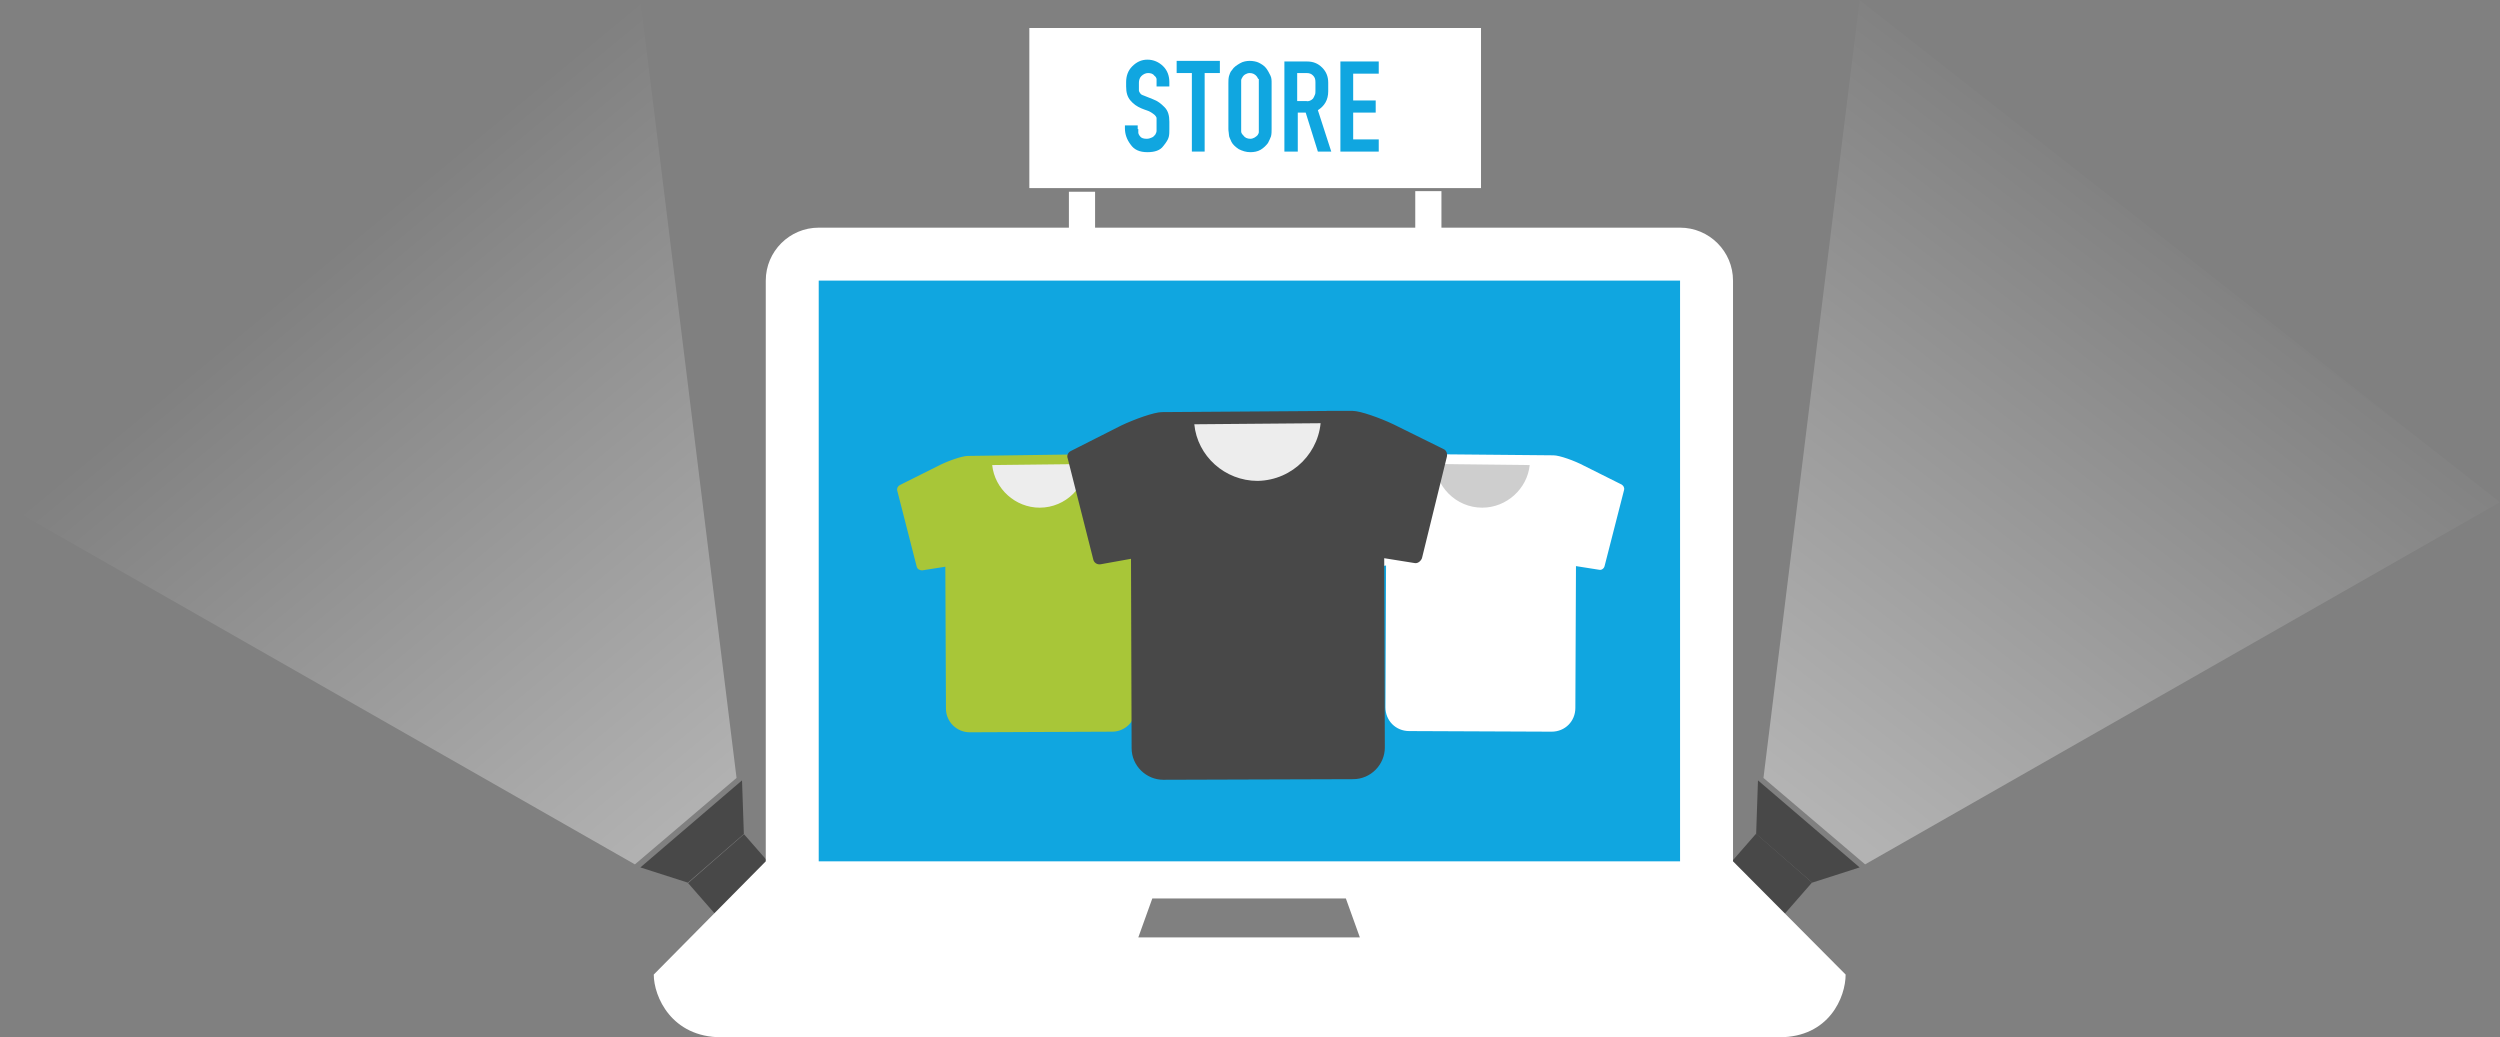 <?xml version="1.0" encoding="utf-8"?>
<!-- Generator: Adobe Illustrator 19.1.0, SVG Export Plug-In . SVG Version: 6.00 Build 0)  -->
<svg version="1.1" id="Layer_1" xmlns="http://www.w3.org/2000/svg" xmlns:xlink="http://www.w3.org/1999/xlink" x="0px" y="0px"
	 viewBox="0 0 410.7 170.4" style="enable-background:new 0 0 410.7 170.4;" xml:space="preserve">
<rect x="0" y="0" width="410.7" height="170.4" fill="#808080" stroke="none"/>
<style type="text/css">
	.st0{fill-rule:evenodd;clip-rule:evenodd;fill:#10A6E0;}
	.st1{fill-rule:evenodd;clip-rule:evenodd;fill:#484848;}
	.st2{opacity:0.4;fill-rule:evenodd;clip-rule:evenodd;fill:url(#SVGID_1_);}
	.st3{opacity:0.4;fill-rule:evenodd;clip-rule:evenodd;fill:url(#SVGID_2_);}
	.st4{fill-rule:evenodd;clip-rule:evenodd;fill:#FFFFFF;}
	.st5{fill:#10A6E0;}
	.st6{fill:#FFFFFF;}
	.st7{fill:#EDEDED;}
	.st8{fill:#A8C638;}
	.st9{fill:none;}
	.st10{fill:#CECECE;}
	.st11{fill:#484848;}
</style>
<rect x="131.5" y="42" class="st0" width="147.5" height="103.1"/>
<g>
	
		<rect x="117.6" y="138.7" transform="matrix(-0.753 0.658 -0.658 -0.753 314.153 177.962)" class="st1" width="12.2" height="18.4"/>
	<polygon class="st1" points="105.2,142.5 121.9,128.2 122.2,137 113,145 	"/>
</g>
<linearGradient id="SVGID_1_" gradientUnits="userSpaceOnUse" x1="53.053" y1="41.773" x2="124.873" y2="128.525">
	<stop  offset="0" style="stop-color:#FFFFFF;stop-opacity:0"/>
	<stop  offset="1" style="stop-color:#FFFFFF"/>
</linearGradient>
<polyline class="st2" points="105.2,0 121,127.8 104.3,142 0,82.5 "/>
<g>
	
		<rect x="280.9" y="138.7" transform="matrix(0.753 0.658 -0.658 0.753 168.241 -152.32)" class="st1" width="12.2" height="18.4"/>
	<polygon class="st1" points="305.5,142.5 288.8,128.2 288.5,137 297.7,145 	"/>
</g>
<linearGradient id="SVGID_2_" gradientUnits="userSpaceOnUse" x1="361.277" y1="37.021" x2="292.301" y2="128.04">
	<stop  offset="0" style="stop-color:#FFFFFF;stop-opacity:0"/>
	<stop  offset="0.588" style="stop-color:#FFFFFF;stop-opacity:0.588"/>
	<stop  offset="1" style="stop-color:#FFFFFF"/>
</linearGradient>
<polyline class="st3" points="305.5,0 289.7,127.8 306.4,142 410.7,82.5 "/>
<rect x="169.1" y="4.6" class="st4" width="74.2" height="26.3"/>
<g>
	<path class="st5" d="M187,21.2c0,0.3,0,0.5,0,0.6c0,0.1,0.1,0.4,0.3,0.6c0.2,0.3,0.6,0.4,1.1,0.4c0.3,0,0.6-0.1,0.8-0.2
		c0.3-0.1,0.4-0.3,0.6-0.5c0.1-0.2,0.2-0.4,0.2-0.6c0-0.2,0-0.4,0-0.4v-1c0-0.3,0-0.5,0-0.7c0-0.1-0.1-0.3-0.3-0.5
		c-0.2-0.2-0.4-0.3-0.7-0.5s-0.8-0.3-1.5-0.6c-0.7-0.3-1.3-0.7-1.8-1.3c-0.5-0.6-0.7-1.3-0.7-2.3v-0.7c0-1,0.3-1.9,1-2.6
		c0.7-0.7,1.5-1.1,2.5-1.1c1,0,1.9,0.4,2.6,1.1c0.7,0.7,1,1.6,1,2.6v0.7h-2.1v-0.7c0-0.2,0-0.4,0-0.5c0-0.1-0.1-0.4-0.4-0.6
		c-0.2-0.3-0.6-0.4-1-0.4c-0.4,0-0.8,0.2-1.1,0.5c-0.3,0.3-0.4,0.7-0.4,1.1v0.7c0,0.3,0,0.5,0,0.6s0.1,0.3,0.2,0.4
		c0.1,0.2,0.3,0.3,0.6,0.4c0.3,0.1,0.7,0.3,1.5,0.6s1.3,0.7,1.9,1.3s0.8,1.4,0.8,2.4v1.2c0,0.5,0,0.9-0.1,1.3
		c-0.1,0.4-0.4,0.9-0.9,1.5c-0.5,0.7-1.4,1-2.6,1c-1.3,0-2.2-0.4-2.8-1.3c-0.6-0.8-0.9-1.7-0.9-2.6v-0.5h2.1V21.2z"/>
	<path class="st5" d="M195.8,24.9V12h-2.5v-2h7.1v2h-2.5v12.9H195.8z"/>
	<path class="st5" d="M202.4,11.5c0.3-0.5,0.8-0.8,1.3-1.1s1.1-0.4,1.6-0.4c0.5,0,1.1,0.1,1.5,0.3s0.9,0.5,1.2,0.9
		c0.3,0.4,0.5,0.8,0.7,1.2s0.2,0.8,0.2,1.3v7.5c0,0.4,0,0.8-0.1,1.2c-0.1,0.3-0.3,0.7-0.5,1.1c-0.3,0.4-0.7,0.8-1.2,1.1
		c-0.5,0.3-1.1,0.4-1.7,0.4c-0.7,0-1.3-0.2-1.9-0.5c-0.6-0.4-1-0.8-1.2-1.2c-0.2-0.5-0.4-0.8-0.4-1.1c0-0.3-0.1-0.6-0.1-1v-7.5
		c0-0.4,0-0.8,0.1-1.2C202,12.2,202.1,11.8,202.4,11.5z M206.5,12.6c-0.3-0.4-0.7-0.6-1.2-0.6c-0.3,0-0.5,0.1-0.7,0.2
		s-0.4,0.3-0.5,0.5c-0.1,0.2-0.2,0.3-0.2,0.5c0,0.2,0,0.3,0,0.4v7.5c0,0.1,0,0.3,0,0.5c0,0.2,0.1,0.4,0.4,0.7
		c0.2,0.3,0.6,0.5,1.1,0.5c0.3,0,0.5-0.1,0.7-0.2c0.2-0.1,0.4-0.3,0.5-0.4c0.1-0.2,0.2-0.3,0.2-0.5s0-0.3,0-0.6v-7.5
		c0-0.3,0-0.5,0-0.6C206.7,13,206.6,12.8,206.5,12.6z"/>
	<path class="st5" d="M211,24.9V10.1h3.7c1,0,1.8,0.3,2.5,1c0.7,0.7,1,1.5,1,2.5v1.4c0,1.4-0.6,2.4-1.7,3.1l2.2,6.8h-2.2l-2-6.4
		h-1.3v6.4H211z M215.7,16.2c0.1-0.2,0.2-0.3,0.3-0.6c0.1-0.2,0.1-0.4,0.1-0.7v-1.4c0-0.5-0.1-0.8-0.4-1.1c-0.3-0.3-0.6-0.4-1.1-0.4
		h-1.5v4.6h1.5C215,16.7,215.4,16.5,215.7,16.2z"/>
	<path class="st5" d="M226.5,22.8v2.1h-6.3V10.1h6.3v2h-4.2v4.4h3.7v2h-3.7v4.4H226.5z"/>
</g>
<rect x="175.6" y="31.5" class="st4" width="4.3" height="7.6"/>
<rect x="232.5" y="31.4" class="st4" width="4.3" height="7.7"/>
<path class="st6" d="M284.7,141.5V46.1c0-4.8-3.9-8.7-8.7-8.7h-70.7h-70.8c-4.8,0-8.7,3.9-8.7,8.7v95.4l-18.4,18.6
	c0,3.6,2.9,10.3,11.1,10.3h86.8h87c8.2,0,10.9-6.6,10.9-10.3L284.7,141.5z M205.2,154H187l2.3-6.4h15.9h15.9l2.3,6.4H205.2z
	 M276,141.5H134.5V46.1H276V141.5z"/>
<g>
	<polygon class="st7" points="161.9,76.1 164.1,81.3 168.6,84.3 171.9,85.1 174.8,83.1 176.7,82 178.9,79.1 179.2,76.4 178.6,75.8 	
		"/>
	<g>
		<g>
			<g>
				<path class="st8" d="M193.8,79.5l-6.3-3.1c-1.6-0.8-4-1.6-5-1.6l-3.1,0c-0.4,0-0.8,0.4-0.8,0.8c0,4.3-3.5,7.8-7.8,7.8
					c-4,0-7.4-3.1-7.8-7l17.8-0.2c0.4,0,0.8-0.4,0.8-0.8c0-0.4-0.4-0.8-0.8-0.8L159,74.9c-1,0-3.5,0.9-5,1.7l-6.2,3.1
					c-0.3,0.2-0.5,0.5-0.4,0.9l3.2,12.5c0.1,0.4,0.5,0.6,0.9,0.6l3.8-0.6l0.1,23.3c0,2.2,1.8,3.9,3.9,3.9l23.4-0.1
					c2.2,0,3.9-1.8,3.9-3.9l-0.1-23.3l3.8,0.6c0.4,0.1,0.8-0.2,0.9-0.6l3.1-12.5C194.3,80.1,194.1,79.7,193.8,79.5L193.8,79.5z
					 M189.8,91.9"/>
			</g>
		</g>
	</g>
</g>
<rect x="159.9" y="71.4" class="st9" width="26" height="50.7"/>
<g>
	<polygon class="st10" points="252.2,76.1 249.9,81.3 245.5,84.3 242.1,85.1 239.2,83.1 237.3,82 235.2,79.1 234.8,76.4 235.5,75.8 
			"/>
	<g>
		<g>
			<path class="st6" d="M220.3,79.5c-0.3,0.2-0.5,0.5-0.4,0.9l3.1,12.5c0.1,0.4,0.5,0.6,0.9,0.6l3.8-0.6l-0.1,23.3
				c0,2.2,1.7,3.9,3.9,3.9l23.4,0.1c2.2,0,3.9-1.7,3.9-3.9l0.1-23.3l3.8,0.6c0.4,0.1,0.8-0.2,0.9-0.6l3.2-12.5
				c0.1-0.4-0.1-0.7-0.4-0.9l-6.2-3.1c-1.5-0.8-4-1.7-5-1.7l-21.7-0.2c-0.4,0-0.8,0.3-0.8,0.8c0,0.4,0.3,0.8,0.8,0.8l17.8,0.2
				c-0.4,3.9-3.8,7-7.8,7c-4.3,0-7.8-3.5-7.8-7.8c0-0.4-0.3-0.8-0.8-0.8l-3.1,0c-1,0-3.5,0.9-5,1.6L220.3,79.5L220.3,79.5z
				 M224.3,91.9"/>
		</g>
	</g>
</g>
<rect x="250.5" y="71.4" class="st9" width="26" height="50.7"/>
<g>
	<polygon class="st7" points="194.6,69.3 197.6,76.1 203.5,80.2 208.1,81.2 211.9,78.6 214.4,77.1 217.3,73.3 217.7,69.7 
		216.9,68.9 	"/>
	<g>
		<g>
			<path class="st11" d="M237.2,73.8l-8.3-4.1c-2.1-1-5.4-2.2-6.7-2.2l-4.2,0c-0.6,0-1,0.5-1,1c0,5.7-4.6,10.4-10.4,10.5
				c-5.4,0-9.9-4.1-10.4-9.3l23.7-0.2c0.6,0,1-0.5,1-1c0-0.6-0.5-1-1-1l-29,0.2c-1.3,0-4.6,1.2-6.7,2.2l-8.3,4.2
				c-0.4,0.2-0.7,0.7-0.5,1.2l4.2,16.6c0.1,0.5,0.6,0.9,1.2,0.8l5-0.9l0.1,31.1c0,2.9,2.4,5.2,5.2,5.2l31.2-0.1
				c2.9,0,5.2-2.4,5.2-5.2l-0.1-31.1l5,0.8c0.5,0.1,1-0.3,1.2-0.8l4.1-16.7C237.8,74.5,237.6,74,237.2,73.8L237.2,73.8z M231.8,90.2
				"/>
		</g>
	</g>
</g>
</svg>

